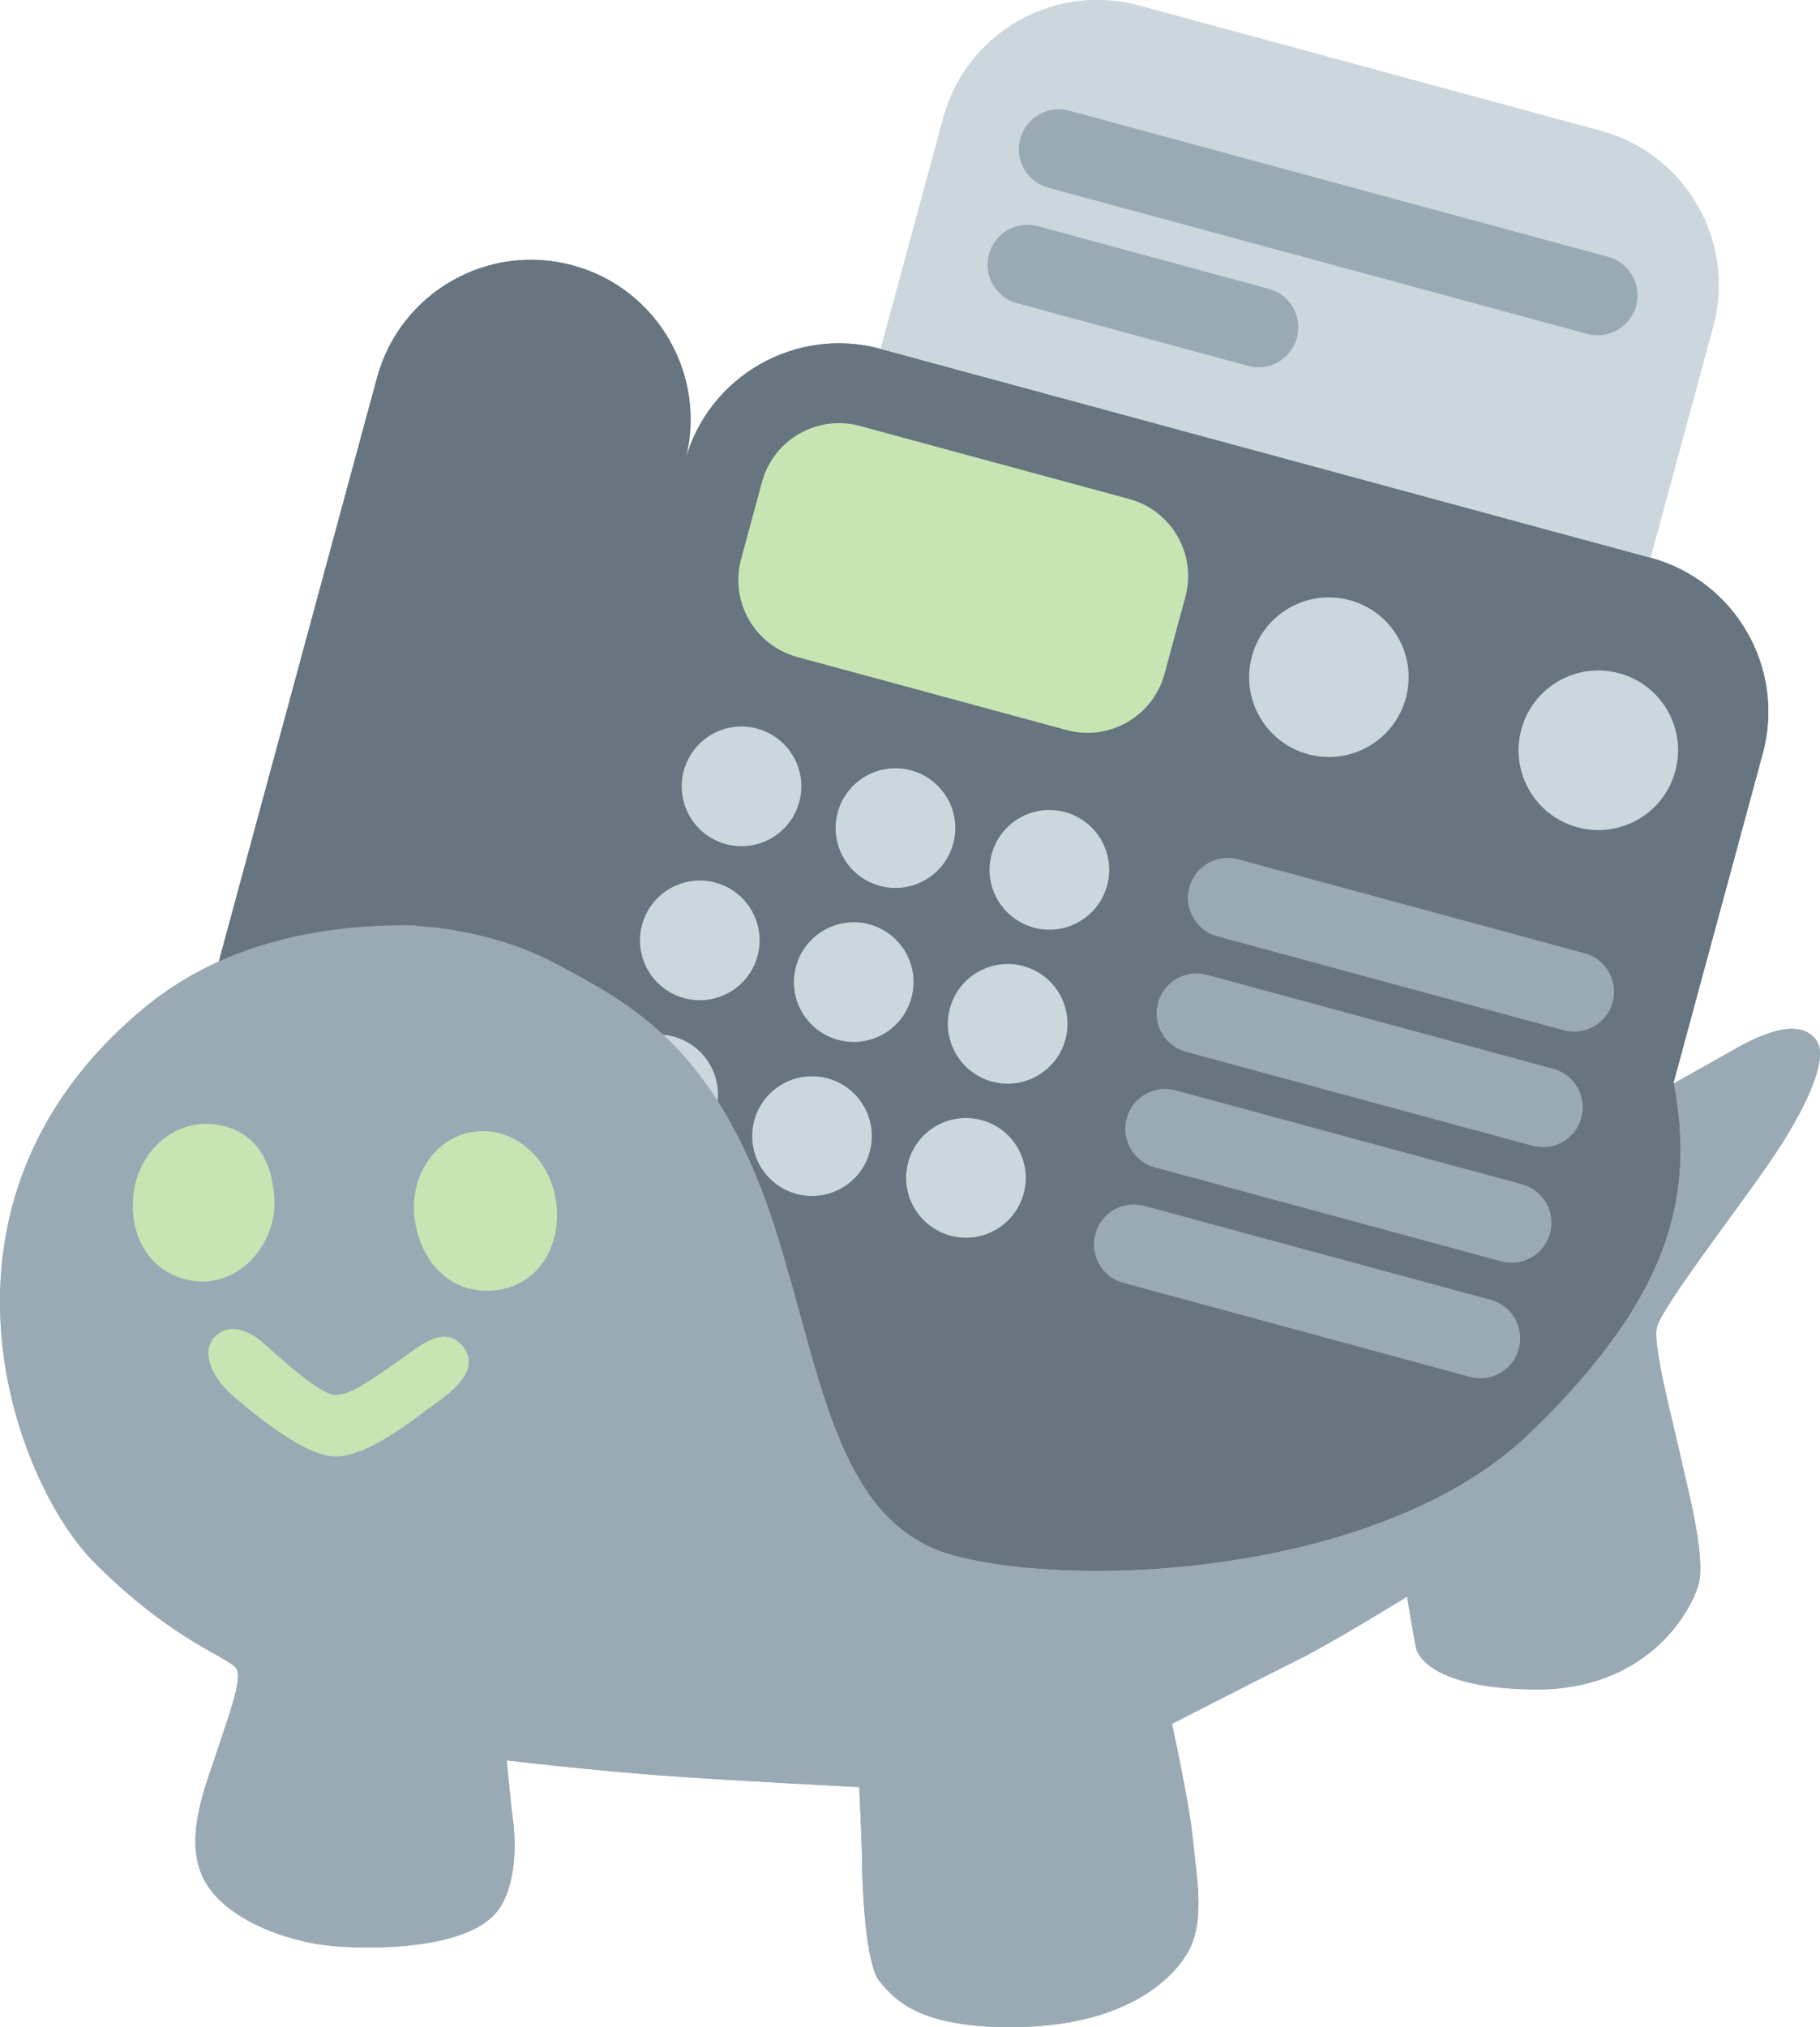<?xml version="1.0" encoding="UTF-8" standalone="no"?>
<!-- Generator: Adobe Illustrator 24.1.2, SVG Export Plug-In . SVG Version: 6.00 Build 0)  -->

<svg
   version="1.1"
   id="Layer_2"
   x="0px"
   y="0px"
   viewBox="0 0 118.844 132.309"
   xml:space="preserve"
   width="118.844"
   height="132.309"
   xmlns="http://www.w3.org/2000/svg"
   xmlns:svg="http://www.w3.org/2000/svg"><defs
   id="defs5505"><filter
     id="mask-powermask-path-effect6462_inverse"
     style="color-interpolation-filters:sRGB"
     height="100"
     width="100"
     x="-50"
     y="-50"><feColorMatrix
       id="mask-powermask-path-effect6462_primitive1"
       values="1"
       type="saturate"
       result="fbSourceGraphic" /><feColorMatrix
       id="mask-powermask-path-effect6462_primitive2"
       values="-1 0 0 0 1 0 -1 0 0 1 0 0 -1 0 1 0 0 0 1 0 "
       in="fbSourceGraphic" /></filter><clipPath
     clipPathUnits="userSpaceOnUse"
     id="clipPath6497"><path
       style="display:none;fill:#ffffff;fill-opacity:1"
       d="M 66.25,25.28 C 52.32,25.9 41.87,32.8 36.68,40.34 c -3.1,4.5 -4.65,7.74 -4.65,7.74 0,0 4.81,0.14 9.15,2.46 5,2.67 10.8,5.56 14.61,18.13 2.87,9.5 3.98,18.53 11.44,20.52 8.45,2.25 28.16,1.13 37.59,-8.02 9.43,-9.15 11.26,-16.05 8.87,-25.06 C 111.3,47.1 100.52,31.06 85.53,26.83 79.06,25 72.58,25 66.25,25.28 Z"
       id="path6499" /><path
       id="lpe_path-effect6501"
       style="display:inline;fill:#ffffff;fill-opacity:1"
       class="powerclip"
       d="M -0.098,43.04 H 128.746 V 124.961 H -0.098 Z M 66.25,25.28 C 52.32,25.9 41.87,32.8 36.68,40.34 c -3.1,4.5 -4.65,7.74 -4.65,7.74 0,0 4.81,0.14 9.15,2.46 5,2.67 10.8,5.56 14.61,18.13 2.87,9.5 3.98,18.53 11.44,20.52 8.45,2.25 28.16,1.13 37.59,-8.02 9.43,-9.15 11.26,-16.05 8.87,-25.06 C 111.3,47.1 100.52,31.06 85.53,26.83 79.06,25 72.58,25 66.25,25.28 Z" /></clipPath><clipPath
     clipPathUnits="userSpaceOnUse"
     id="clipath_lpe_path-effect6571"><path
       style="display:none;fill:#ffffff;fill-opacity:1"
       d="M 66.25,25.28 C 52.32,25.9 41.87,32.8 36.68,40.34 c -3.1,4.5 -4.65,7.74 -4.65,7.74 0,0 4.81,0.14 9.15,2.46 5,2.67 10.8,5.56 14.61,18.13 2.87,9.5 3.98,18.53 11.44,20.52 8.45,2.25 28.16,1.13 37.59,-8.02 9.43,-9.15 11.26,-16.05 8.87,-25.06 C 111.3,47.1 100.52,31.06 85.53,26.83 79.06,25 72.58,25 66.25,25.28 Z"
       id="path6573" /><path
       id="lpe_path-effect6571"
       style="display:inline;fill:#ffffff;fill-opacity:1"
       class="powerclip"
       d="M -0.098,43.04 H 128.746 V 124.961 H -0.098 Z M 66.25,25.28 C 52.32,25.9 41.87,32.8 36.68,40.34 c -3.1,4.5 -4.65,7.74 -4.65,7.74 0,0 4.81,0.14 9.15,2.46 5,2.67 10.8,5.56 14.61,18.13 2.87,9.5 3.98,18.53 11.44,20.52 8.45,2.25 28.16,1.13 37.59,-8.02 9.43,-9.15 11.26,-16.05 8.87,-25.06 C 111.3,47.1 100.52,31.06 85.53,26.83 79.06,25 72.58,25 66.25,25.28 Z" /></clipPath></defs>





<g
   id="g6301"
   transform="translate(-4.902,12.348)"><path
     style="display:inline;fill:#66757f;fill-opacity:1"
     d="M 66.25,25.28 C 52.32,25.9 41.87,32.8 36.68,40.34 c -3.1,4.5 -4.65,7.74 -4.65,7.74 0,0 4.81,0.14 9.15,2.46 5,2.67 10.8,5.56 14.61,18.13 2.87,9.5 3.98,18.53 11.44,20.52 8.45,2.25 28.16,1.13 37.59,-8.02 9.43,-9.15 11.26,-16.05 8.87,-25.06 C 111.3,47.1 100.52,31.06 85.53,26.83 79.06,25 72.58,25 66.25,25.28 Z"
     id="path5492" /><g
     id="g6293"
     style="display:inline"><path
       fill="#66757f"
       d="M 112.677,24.054 62.41,10.425 C 56.858,8.92 51.136,12.201 49.631,17.753 51.136,12.201 47.855,6.479 42.303,4.974 36.751,3.469 31.029,6.75 29.524,12.302 l -10.221,37.7 c -1.505,5.552 1.776,11.274 7.328,12.779 5.552,1.505 11.274,-1.776 12.779,-7.328 -1.505,5.552 1.776,11.274 7.328,12.779 l 50.267,13.629 c 5.552,1.505 11.274,-1.776 12.779,-7.328 l 10.221,-37.7 c 1.505,-5.552 -1.776,-11.274 -7.328,-12.779 z"
       id="path5556"
       style="stroke-width:2.604" /><path
       fill="#c6e5b3"
       d="m 80.942,31.638 c -0.752,2.775 -3.615,4.416 -6.39,3.664 L 56.959,30.532 c -2.775,-0.752 -4.416,-3.615 -3.664,-6.39 l 1.363,-5.027 c 0.752,-2.775 3.615,-4.416 6.39,-3.664 L 78.641,20.222 c 2.775,0.752 4.416,3.615 3.664,6.39 z"
       id="path5558"
       style="stroke-width:2.604" /><g
       fill="#ccd6dd"
       id="g5578"
       transform="matrix(2.513,0.681,-0.681,2.513,39.064,-22.885)"><circle
         cx="11.5"
         cy="21.5"
         r="1.5"
         id="circle5560" /><circle
         cx="15.5"
         cy="21.5"
         r="1.5"
         id="circle5562" /><circle
         cx="19.5"
         cy="21.5"
         r="1.5"
         id="circle5564" /><circle
         cx="11.5"
         cy="25.5"
         r="1.5"
         id="circle5566" /><circle
         cx="15.5"
         cy="25.5"
         r="1.5"
         id="circle5568" /><circle
         cx="19.5"
         cy="25.5"
         r="1.5"
         id="circle5570" /><circle
         cx="11.5"
         cy="29.5"
         r="1.5"
         id="circle5572" /><circle
         cx="15.5"
         cy="29.5"
         r="1.5"
         id="circle5574" /><circle
         cx="19.5"
         cy="29.5"
         r="1.5"
         id="circle5576" /></g><path
       d="m 110.208,53.064 c -0.377,1.39 -1.805,2.209 -3.195,1.832 L 84.393,48.763 c -1.39,-0.377 -2.209,-1.805 -1.832,-3.195 0.377,-1.39 1.805,-2.209 3.195,-1.832 l 22.62,6.133 c 1.39,0.377 2.209,1.805 1.832,3.195 z m -2.044,7.54 c -0.377,1.39 -1.805,2.209 -3.195,1.832 L 82.349,56.303 c -1.39,-0.377 -2.209,-1.805 -1.832,-3.195 0.377,-1.39 1.805,-2.209 3.195,-1.832 l 22.62,6.133 c 1.39,0.377 2.209,1.805 1.832,3.195 z m -2.044,7.54 c -0.377,1.39 -1.805,2.209 -3.195,1.832 L 80.305,63.843 c -1.39,-0.377 -2.209,-1.805 -1.832,-3.195 0.377,-1.39 1.805,-2.209 3.195,-1.832 l 22.62,6.133 c 1.39,0.377 2.209,1.805 1.832,3.195 z m -2.044,7.54 c -0.377,1.39 -1.805,2.209 -3.195,1.832 L 78.261,71.383 c -1.39,-0.377 -2.209,-1.805 -1.832,-3.195 0.377,-1.39 1.805,-2.209 3.195,-1.832 l 22.62,6.133 c 1.39,0.377 2.209,1.805 1.832,3.195 z"
       fill="#99aab5"
       id="path5580"
       style="stroke-width:2.604" /><circle
       fill="#ccd6dd"
       cx="96.817"
       cy="6.752"
       r="5.208"
       id="circle5582"
       style="stroke-width:2.604"
       transform="rotate(15.169)" /><circle
       fill="#ccd6dd"
       cx="115.046"
       cy="6.752"
       r="5.208"
       id="circle5584"
       style="stroke-width:2.604"
       transform="rotate(15.169)" /><path
       fill="#ccd6dd"
       d="M 112.677,24.054 62.41,10.425 66.499,-4.655 c 1.505,-5.552 7.227,-8.833 12.779,-7.328 l 30.16,8.177 c 5.552,1.505 8.833,7.227 7.328,12.779 z"
       id="path5586"
       style="stroke-width:2.604" /><path
       fill="#99aab5"
       d="m 111.739,7.611 c -0.377,1.39 -1.805,2.209 -3.195,1.832 L 73.357,-0.097 c -1.39,-0.377 -2.209,-1.805 -1.832,-3.195 0.377,-1.39 1.805,-2.209 3.195,-1.832 L 109.907,4.416 c 1.39,0.377 2.209,1.805 1.832,3.195 z M 89.588,9.7 C 89.211,11.089 87.783,11.908 86.393,11.532 L 71.313,7.443 C 69.923,7.066 69.104,5.638 69.481,4.248 69.858,2.858 71.286,2.039 72.676,2.416 l 15.08,4.089 c 1.39,0.377 2.209,1.805 1.832,3.195 z"
       id="path5588"
       style="stroke-width:2.604" /></g><path
     style="display:inline;fill:#99aab5;fill-opacity:1"
     d="m 112.7,59.21 c 0,0 3.94,-2.21 4.93,-2.77 0.99,-0.56 4.6,-2.82 5.91,-0.84 0.77,1.16 -0.7,4.44 -3.05,7.86 -2.14,3.13 -7.12,9.56 -7.4,10.83 -0.28,1.27 1.11,6.36 1.53,8.33 0.42,1.97 1.74,6.71 1.17,8.54 -0.57,1.83 -3.43,6.85 -10.75,6.76 -5.82,-0.07 -7.51,-1.78 -7.7,-2.82 -0.14,-0.75 -0.56,-3.24 -0.56,-3.24 0,0 -4.79,2.96 -7.04,4.08 -2.25,1.12 -8.31,4.22 -8.31,4.22 0,0 1.17,5.35 1.36,7.51 0.19,2.16 0.86,5.25 -0.28,7.32 -1.03,1.88 -4.25,5.02 -11.83,4.97 -5.92,-0.04 -7.41,-1.88 -8.35,-3 -0.94,-1.13 -1.13,-6.48 -1.13,-7.6 0,-1.12 -0.19,-5.07 -0.19,-5.07 0,0 -8.02,-0.4 -12.86,-0.75 -4.38,-0.32 -10.16,-0.99 -10.16,-0.99 0,0 0.21,2.33 0.42,4.01 0.19,1.5 0.23,4.64 -1.34,6.17 -2.11,2.06 -7.56,2.21 -10.56,1.92 -3,-0.28 -7.18,-1.83 -8.4,-4.55 -1.22,-2.72 0.38,-6.29 1.03,-8.35 0.58,-1.81 1.6,-4.41 1.22,-5.16 -0.38,-0.75 -4.04,-1.69 -9.29,-6.95 -5.26,-5.26 -12.13,-23.52 3.28,-36.23 15.49,-12.76 43.81,1.1 45.31,2.04 1.54,0.96 53.04,3.76 53.04,3.76 z"
     id="path5490"
     clip-path="url(#clipPath6497)" /><path
     style="display:none;fill:#66757f;fill-opacity:1"
     d="m 111.93,51.32 c -0.42,-0.99 -1.3,-2.5 -1.3,-2.5 0,0 -0.07,2.05 -0.25,3.13 -0.28,1.76 -1.25,5.42 -1.81,4.88 -1,-0.97 -5.73,-6.92 -7.98,-10.23 -1.71,-2.52 -7.6,-9.11 -7.74,-11.26 -0.07,-1.06 1.27,-4.65 1.27,-4.65 0,0 -1.22,-0.7 -2.35,-1.34 -0.88,-0.49 -2.16,-1.03 -2.16,-1.03 0,0 -0.77,4.9 -1.62,5.82 -0.75,0.81 -5.32,2.6 -8.87,3.94 -4.29,1.62 -8.45,3.73 -10,4.01 -1.36,0.25 -9.09,-1.41 -12,-1.97 -3.66,-0.7 -9.18,-2.26 -10.45,-3.17 -1.48,-1.06 -3.07,-3.78 -3.07,-3.78 0,0 -0.89,0.61 -1.78,1.31 -0.88,0.69 -2.02,2.06 -2.02,2.06 0,0 2.31,2.32 2.44,3.18 0.18,1.2 -1.27,2.83 -2.46,4.38 -0.72,0.93 -2.75,4.85 -2.75,4.85 0,0 0.97,0.09 2.15,0.63 1.23,0.57 2.38,1.16 2.38,1.16 0,0 2.97,-6.9 4.9,-7.53 1.65,-0.54 6.3,0.99 9.68,1.69 4.79,0.99 9.64,1.87 10.66,3.17 1.06,1.34 2.06,6.68 3.03,11.19 C 70.89,64.2 73.64,77.02 73,78 72.37,78.99 67.3,78.63 64.41,78.28 61.96,77.98 58,76.52 58,76.52 c 0,0 0.58,2.11 0.77,2.67 0.28,0.81 1.16,3.06 1.16,3.06 0,0 5.67,2.5 22.42,0.95 16.75,-1.55 25.03,-12.96 27.38,-18.02 3.14,-6.78 3.54,-10.39 3.54,-10.39 0,0 -0.92,-2.48 -1.34,-3.47 z M 96.65,73.21 C 92.41,75.88 81.45,78.7 79.47,77.64 77.89,76.79 75.53,63.7 74.4,57.86 73.68,54.12 71.95,48.44 72.99,46.67 c 0.7,-1.2 4.79,-2.99 7.81,-4.4 2.87,-1.33 6.97,-3.13 8.17,-2.99 1.7,0.2 5.35,6.12 9.01,11.19 3.66,5.07 7.67,10.35 7.74,12.18 0.09,1.84 -4.7,7.82 -9.07,10.56 z"
     id="path5494" /><path
     style="display:inline;fill:#c6e5b3;fill-opacity:1"
     d="m 41.18,65.86 c 0.5,2.83 -0.95,5.75 -4.07,6.02 -2.56,0.22 -4.59,-1.57 -5.09,-4.4 -0.5,-2.83 1.14,-5.49 3.68,-5.94 2.52,-0.45 4.98,1.48 5.48,4.32 z"
     id="path5496" /><path
     style="display:inline;fill:#c6e5b3;fill-opacity:1"
     d="m 22.82,66.11 c 0.07,2.84 -2.42,5.69 -5.5,5.11 -2.53,-0.48 -3.99,-2.73 -3.71,-5.55 0.29,-2.82 2.59,-4.9 5.15,-4.65 2.56,0.25 3.99,2.13 4.06,5.09 z"
     id="path5498" /><path
     style="display:inline;fill:#c6e5b3;fill-opacity:1"
     d="m 30.77,76.59 c 1.16,-0.79 3.1,-2.67 4.36,-1.06 1.27,1.62 -0.92,3.1 -2.18,4.01 -1.27,0.92 -4.08,3.17 -6.12,3.17 -1.9,0 -4.79,-2.32 -6.62,-3.87 -1.49,-1.26 -2.18,-2.89 -1.34,-3.87 0.84,-0.98 2.14,-0.62 3.24,0.35 1.27,1.13 3.72,3.38 4.72,3.38 0.98,0.01 2.39,-1.05 3.94,-2.11 z"
     id="path5500" /><path
     style="display:inline;fill:#66757f;fill-opacity:1"
     d="M 66.25,25.28 C 52.32,25.9 41.87,32.8 36.68,40.34 c -3.1,4.5 -4.65,7.74 -4.65,7.74 0,0 4.81,0.14 9.15,2.46 5,2.67 10.8,5.56 14.61,18.13 2.87,9.5 3.98,18.53 11.44,20.52 8.45,2.25 28.16,1.13 37.59,-8.02 9.43,-9.15 11.26,-16.05 8.87,-25.06 C 111.3,47.1 100.52,31.06 85.53,26.83 79.06,25 72.58,25 66.25,25.28 Z"
     id="path6523" /><g
     id="g6559"
     style="display:inline"><path
       fill="#66757f"
       d="M 112.677,24.054 62.41,10.425 C 56.858,8.92 51.136,12.201 49.631,17.753 51.136,12.201 47.855,6.479 42.303,4.974 36.751,3.469 31.029,6.75 29.524,12.302 l -10.221,37.7 c -1.505,5.552 1.776,11.274 7.328,12.779 5.552,1.505 11.274,-1.776 12.779,-7.328 -1.505,5.552 1.776,11.274 7.328,12.779 l 50.267,13.629 c 5.552,1.505 11.274,-1.776 12.779,-7.328 l 10.221,-37.7 c 1.505,-5.552 -1.776,-11.274 -7.328,-12.779 z"
       id="path6525"
       style="stroke-width:2.604" /><path
       fill="#c6e5b3"
       d="m 80.942,31.638 c -0.752,2.775 -3.615,4.416 -6.39,3.664 L 56.959,30.532 c -2.775,-0.752 -4.416,-3.615 -3.664,-6.39 l 1.363,-5.027 c 0.752,-2.775 3.615,-4.416 6.39,-3.664 L 78.641,20.222 c 2.775,0.752 4.416,3.615 3.664,6.39 z"
       id="path6527"
       style="stroke-width:2.604" /><g
       fill="#ccd6dd"
       id="g6547"
       transform="matrix(2.513,0.681,-0.681,2.513,39.064,-22.885)"><circle
         cx="11.5"
         cy="21.5"
         r="1.5"
         id="circle6529" /><circle
         cx="15.5"
         cy="21.5"
         r="1.5"
         id="circle6531" /><circle
         cx="19.5"
         cy="21.5"
         r="1.5"
         id="circle6533" /><circle
         cx="11.5"
         cy="25.5"
         r="1.5"
         id="circle6535" /><circle
         cx="15.5"
         cy="25.5"
         r="1.5"
         id="circle6537" /><circle
         cx="19.5"
         cy="25.5"
         r="1.5"
         id="circle6539" /><circle
         cx="11.5"
         cy="29.5"
         r="1.5"
         id="circle6541" /><circle
         cx="15.5"
         cy="29.5"
         r="1.5"
         id="circle6543" /><circle
         cx="19.5"
         cy="29.5"
         r="1.5"
         id="circle6545" /></g><path
       d="m 110.208,53.064 c -0.377,1.39 -1.805,2.209 -3.195,1.832 L 84.393,48.763 c -1.39,-0.377 -2.209,-1.805 -1.832,-3.195 0.377,-1.39 1.805,-2.209 3.195,-1.832 l 22.62,6.133 c 1.39,0.377 2.209,1.805 1.832,3.195 z m -2.044,7.54 c -0.377,1.39 -1.805,2.209 -3.195,1.832 L 82.349,56.303 c -1.39,-0.377 -2.209,-1.805 -1.832,-3.195 0.377,-1.39 1.805,-2.209 3.195,-1.832 l 22.62,6.133 c 1.39,0.377 2.209,1.805 1.832,3.195 z m -2.044,7.54 c -0.377,1.39 -1.805,2.209 -3.195,1.832 L 80.305,63.843 c -1.39,-0.377 -2.209,-1.805 -1.832,-3.195 0.377,-1.39 1.805,-2.209 3.195,-1.832 l 22.62,6.133 c 1.39,0.377 2.209,1.805 1.832,3.195 z m -2.044,7.54 c -0.377,1.39 -1.805,2.209 -3.195,1.832 L 78.261,71.383 c -1.39,-0.377 -2.209,-1.805 -1.832,-3.195 0.377,-1.39 1.805,-2.209 3.195,-1.832 l 22.62,6.133 c 1.39,0.377 2.209,1.805 1.832,3.195 z"
       fill="#99aab5"
       id="path6549"
       style="stroke-width:2.604" /><circle
       fill="#ccd6dd"
       cx="96.817"
       cy="6.752"
       r="5.208"
       id="circle6551"
       style="stroke-width:2.604"
       transform="rotate(15.169)" /><circle
       fill="#ccd6dd"
       cx="115.046"
       cy="6.752"
       r="5.208"
       id="circle6553"
       style="stroke-width:2.604"
       transform="rotate(15.169)" /><path
       fill="#ccd6dd"
       d="M 112.677,24.054 62.41,10.425 66.499,-4.655 c 1.505,-5.552 7.227,-8.833 12.779,-7.328 l 30.16,8.177 c 5.552,1.505 8.833,7.227 7.328,12.779 z"
       id="path6555"
       style="stroke-width:2.604" /><path
       fill="#99aab5"
       d="m 111.739,7.611 c -0.377,1.39 -1.805,2.209 -3.195,1.832 L 73.357,-0.097 c -1.39,-0.377 -2.209,-1.805 -1.832,-3.195 0.377,-1.39 1.805,-2.209 3.195,-1.832 L 109.907,4.416 c 1.39,0.377 2.209,1.805 1.832,3.195 z M 89.588,9.7 C 89.211,11.089 87.783,11.908 86.393,11.532 L 71.313,7.443 C 69.923,7.066 69.104,5.638 69.481,4.248 69.858,2.858 71.286,2.039 72.676,2.416 l 15.08,4.089 c 1.39,0.377 2.209,1.805 1.832,3.195 z"
       id="path6557"
       style="stroke-width:2.604" /></g><path
     style="display:inline;fill:#99aab5;fill-opacity:1"
     d="m 112.7,59.21 c 0,0 3.94,-2.21 4.93,-2.77 0.99,-0.56 4.6,-2.82 5.91,-0.84 0.77,1.16 -0.7,4.44 -3.05,7.86 -2.14,3.13 -7.12,9.56 -7.4,10.83 -0.28,1.27 1.11,6.36 1.53,8.33 0.42,1.97 1.74,6.71 1.17,8.54 -0.57,1.83 -3.43,6.85 -10.75,6.76 -5.82,-0.07 -7.51,-1.78 -7.7,-2.82 -0.14,-0.75 -0.56,-3.24 -0.56,-3.24 0,0 -4.79,2.96 -7.04,4.08 -2.25,1.12 -8.31,4.22 -8.31,4.22 0,0 1.17,5.35 1.36,7.51 0.19,2.16 0.86,5.25 -0.28,7.32 -1.03,1.88 -4.25,5.02 -11.83,4.97 -5.92,-0.04 -7.41,-1.88 -8.35,-3 -0.94,-1.13 -1.13,-6.48 -1.13,-7.6 0,-1.12 -0.19,-5.07 -0.19,-5.07 0,0 -8.02,-0.4 -12.86,-0.75 -4.38,-0.32 -10.16,-0.99 -10.16,-0.99 0,0 0.21,2.33 0.42,4.01 0.19,1.5 0.23,4.64 -1.34,6.17 -2.11,2.06 -7.56,2.21 -10.56,1.92 -3,-0.28 -7.18,-1.83 -8.4,-4.55 -1.22,-2.72 0.38,-6.29 1.03,-8.35 0.58,-1.81 1.6,-4.41 1.22,-5.16 -0.38,-0.75 -4.04,-1.69 -9.29,-6.95 -5.26,-5.26 -12.13,-23.52 3.28,-36.23 15.49,-12.76 43.81,1.1 45.31,2.04 1.54,0.96 53.04,3.76 53.04,3.76 z"
     id="path6561"
     clip-path="url(#clipath_lpe_path-effect6571)" /><path
     style="display:inline;fill:#c6e5b3;fill-opacity:1"
     d="m 41.18,65.86 c 0.5,2.83 -0.95,5.75 -4.07,6.02 -2.56,0.22 -4.59,-1.57 -5.09,-4.4 -0.5,-2.83 1.14,-5.49 3.68,-5.94 2.52,-0.45 4.98,1.48 5.48,4.32 z"
     id="path6563" /><path
     style="display:inline;fill:#c6e5b3;fill-opacity:1"
     d="m 22.82,66.11 c 0.07,2.84 -2.42,5.69 -5.5,5.11 -2.53,-0.48 -3.99,-2.73 -3.71,-5.55 0.29,-2.82 2.59,-4.9 5.15,-4.65 2.56,0.25 3.99,2.13 4.06,5.09 z"
     id="path6565" /><path
     style="display:inline;fill:#c6e5b3;fill-opacity:1"
     d="m 30.77,76.59 c 1.16,-0.79 3.1,-2.67 4.36,-1.06 1.27,1.62 -0.92,3.1 -2.18,4.01 -1.27,0.92 -4.08,3.17 -6.12,3.17 -1.9,0 -4.79,-2.32 -6.62,-3.87 -1.49,-1.26 -2.18,-2.89 -1.34,-3.87 0.84,-0.98 2.14,-0.62 3.24,0.35 1.27,1.13 3.72,3.38 4.72,3.38 0.98,0.01 2.39,-1.05 3.94,-2.11 z"
     id="path6567" /></g>
</svg>
